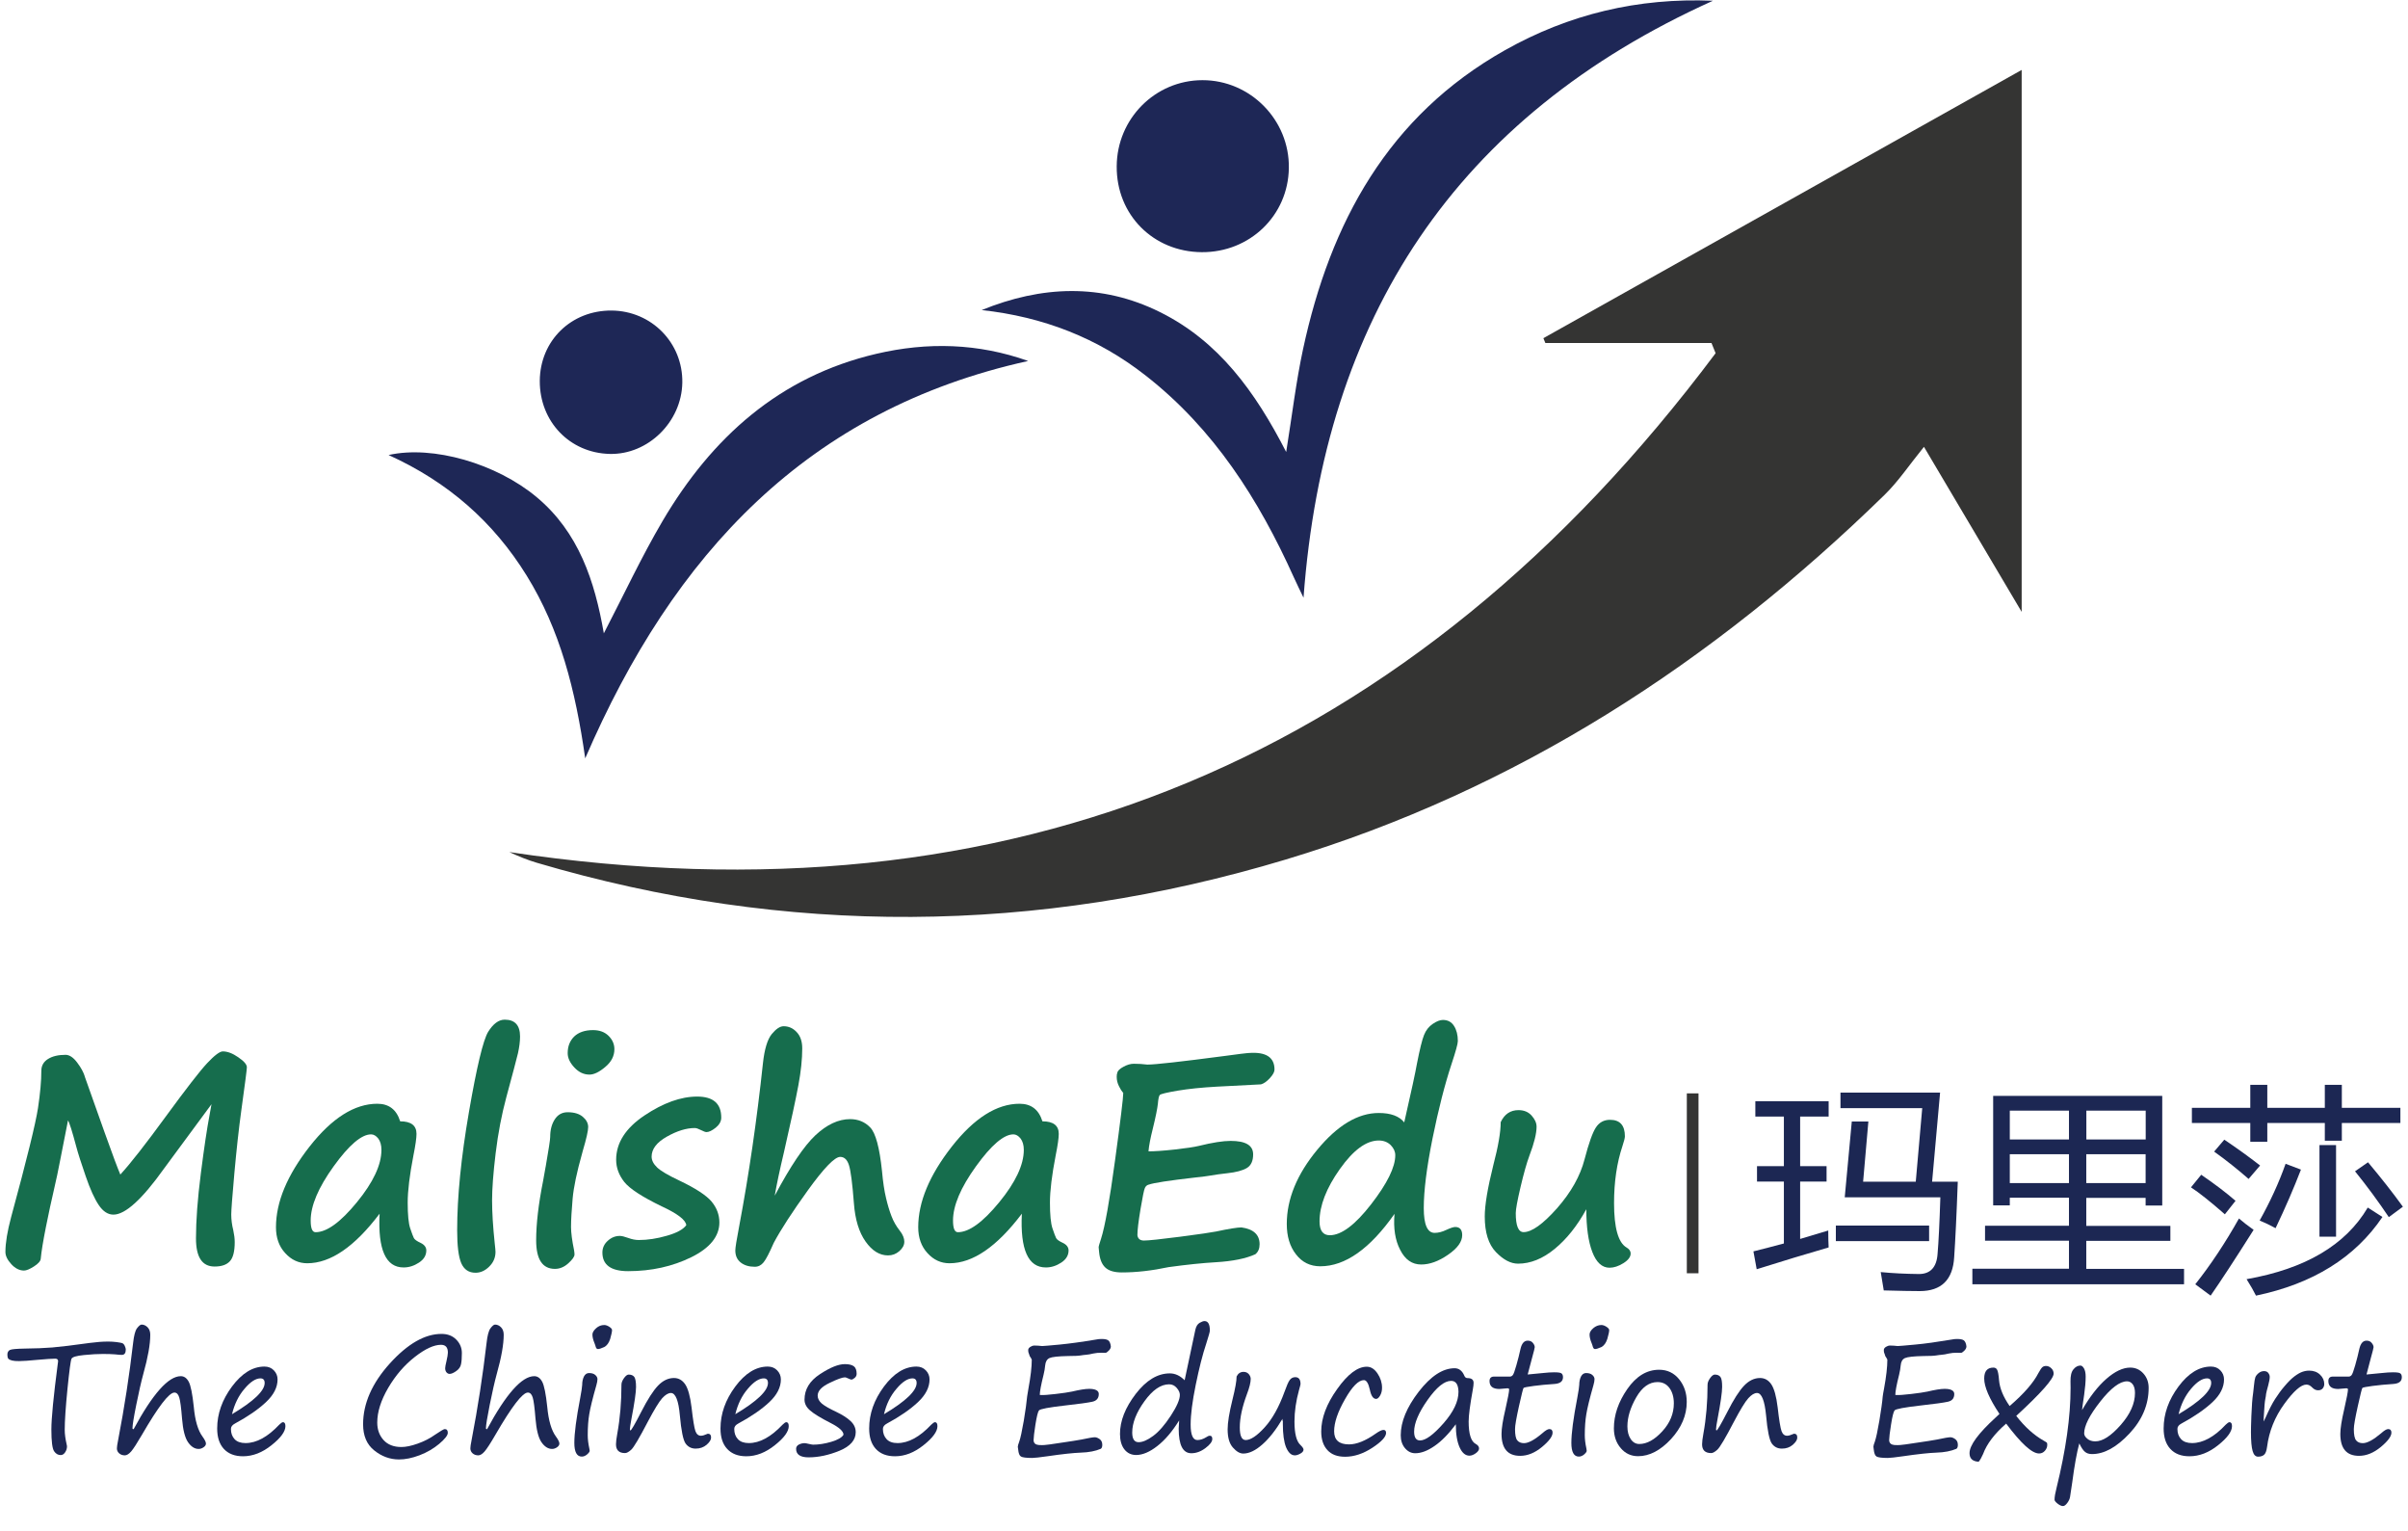 <?xml version="1.0" encoding="UTF-8"?>
<svg xmlns="http://www.w3.org/2000/svg" xmlns:xlink="http://www.w3.org/1999/xlink" width="236px" height="150px" viewBox="0 0 235 150" version="1.1">
<g id="surface1">
<path style=" stroke:none;fill-rule:nonzero;fill:rgb(20.392%,20.392%,20%);fill-opacity:1;" d="M 167.238 33.609 C 161.812 33.609 156.383 33.609 150.957 33.609 C 150.891 33.453 150.824 33.289 150.762 33.133 C 166.227 24.461 181.695 15.785 197.637 6.852 C 197.637 24.691 197.637 42.141 197.637 59.949 C 194.566 54.754 191.566 49.691 188.062 43.781 C 186.625 45.547 185.566 47.145 184.219 48.465 C 167.387 64.895 148.121 77.414 125.504 84.215 C 101.113 91.555 76.605 91.758 52.113 84.531 C 51.211 84.266 50.332 83.902 49.418 83.484 C 98.754 90.895 137.988 74.207 167.641 34.605 C 167.5 34.27 167.371 33.938 167.238 33.609 Z M 167.238 33.609 "/>
<path style=" stroke:none;fill-rule:nonzero;fill:rgb(11.765%,15.294%,33.725%);fill-opacity:1;" d="M 95.711 30.379 C 101.555 28.004 107.434 27.715 113.203 30.586 C 118.922 33.43 122.504 38.34 125.555 44.285 C 126.145 40.617 126.523 37.387 127.207 34.211 C 129.879 21.797 135.555 11.359 147.004 4.914 C 153.258 1.395 160.023 -0.238 167.379 0.074 C 142.188 11.426 129.285 31.094 127.254 58.562 C 126.934 57.895 126.605 57.234 126.301 56.559 C 122.867 48.934 118.469 42.02 111.781 36.793 C 107.062 33.098 101.73 31.039 95.711 30.379 Z M 95.711 30.379 "/>
<path style=" stroke:none;fill-rule:nonzero;fill:rgb(11.765%,15.294%,33.725%);fill-opacity:1;" d="M 58.68 62.051 C 60.629 58.297 62.363 54.574 64.434 51.051 C 69.258 42.867 75.898 36.883 85.391 34.664 C 90.402 33.492 95.367 33.625 100.266 35.367 C 78.699 40.129 65.52 54.219 56.855 74.301 C 55.895 67.582 54.391 61.688 51.117 56.395 C 47.863 51.137 43.41 47.219 37.582 44.582 C 41.945 43.602 48.168 45.43 52.082 48.695 C 56.223 52.148 57.785 56.922 58.68 62.051 Z M 58.68 62.051 "/>
<path style=" stroke:none;fill-rule:nonzero;fill:rgb(11.765%,15.294%,33.725%);fill-opacity:1;" d="M 117.277 24.707 C 112.52 24.672 108.91 21.039 108.945 16.297 C 108.969 11.625 112.719 7.863 117.344 7.855 C 122.043 7.848 125.891 11.758 125.816 16.465 C 125.75 21.113 121.996 24.738 117.277 24.707 Z M 117.277 24.707 "/>
<path style=" stroke:none;fill-rule:nonzero;fill:rgb(11.765%,15.294%,33.725%);fill-opacity:1;" d="M 52.402 37.32 C 52.426 33.379 55.477 30.395 59.445 30.426 C 63.363 30.461 66.438 33.602 66.371 37.492 C 66.309 41.332 63.012 44.566 59.254 44.473 C 55.336 44.383 52.387 41.301 52.402 37.32 Z M 52.402 37.32 "/>
<path style=" stroke:none;fill-rule:nonzero;fill:rgb(8.627%,42.745%,30.196%);fill-opacity:1;" d="M 20.227 108.188 L 15.582 114.484 C 13.43 117.504 11.777 119.004 10.617 119.004 C 10.074 119.004 9.598 118.691 9.18 118.07 C 8.762 117.453 8.332 116.508 7.898 115.238 C 7.461 113.969 7.148 113.004 6.977 112.352 C 6.574 110.844 6.305 109.984 6.164 109.777 L 5.449 113.414 C 5.227 114.594 4.996 115.672 4.766 116.656 C 4.535 117.637 4.281 118.824 4.004 120.199 C 3.73 121.574 3.559 122.621 3.492 123.324 C 3.477 123.555 3.254 123.809 2.828 124.082 C 2.398 124.355 2.078 124.484 1.855 124.484 C 1.414 124.484 0.996 124.281 0.609 123.859 C 0.223 123.438 0.031 123.043 0.031 122.664 C 0.031 121.766 0.223 120.629 0.59 119.25 C 2.129 113.598 3 110.035 3.223 108.566 C 3.445 107.102 3.551 105.887 3.551 104.914 C 3.551 104.414 3.773 104.023 4.207 103.754 C 4.645 103.48 5.219 103.348 5.926 103.348 C 6.305 103.348 6.691 103.605 7.066 104.109 C 7.445 104.609 7.699 105.082 7.824 105.508 L 7.809 105.484 L 9.746 110.934 C 10.52 113.109 11.039 114.484 11.293 115.078 C 12.293 113.992 13.781 112.086 15.754 109.383 C 17.727 106.688 19.074 104.949 19.797 104.172 C 20.523 103.398 21.039 103.012 21.336 103.012 C 21.789 103.012 22.297 103.199 22.855 103.59 C 23.414 103.969 23.695 104.297 23.695 104.57 C 23.695 104.777 23.512 106.176 23.152 108.781 C 22.898 110.621 22.676 112.68 22.469 114.957 C 22.266 117.23 22.164 118.574 22.164 118.988 C 22.164 119.488 22.23 120.008 22.363 120.535 C 22.453 120.949 22.504 121.336 22.504 121.699 C 22.504 122.621 22.34 123.25 22.016 123.586 C 21.695 123.926 21.203 124.09 20.531 124.09 C 19.312 124.09 18.707 123.176 18.707 121.328 C 18.707 119.59 18.863 117.469 19.184 114.965 C 19.504 112.457 19.789 110.539 20.047 109.195 C 20.137 108.715 20.191 108.379 20.227 108.188 Z M 20.227 108.188 "/>
<path style=" stroke:none;fill-rule:nonzero;fill:rgb(8.627%,42.745%,30.196%);fill-opacity:1;" d="M 36.703 118.914 C 34.254 122.152 31.895 123.77 29.609 123.77 C 28.773 123.77 28.051 123.438 27.449 122.77 C 26.84 122.113 26.547 121.262 26.547 120.242 C 26.547 117.766 27.648 115.137 29.84 112.336 C 32.035 109.539 34.254 108.141 36.48 108.141 C 37.617 108.141 38.363 108.715 38.719 109.863 C 39.785 109.863 40.32 110.273 40.32 111.09 C 40.32 111.484 40.223 112.195 40.016 113.219 C 39.645 115.137 39.457 116.672 39.457 117.824 C 39.457 119.02 39.539 119.859 39.703 120.348 C 39.867 120.832 39.984 121.148 40.059 121.297 C 40.133 121.445 40.352 121.602 40.723 121.773 C 41.094 121.953 41.281 122.203 41.281 122.516 C 41.281 122.992 41.043 123.391 40.566 123.703 C 40.09 124.016 39.59 124.18 39.062 124.18 C 37.312 124.188 36.523 122.434 36.703 118.914 Z M 35.867 111.141 C 34.93 111.141 33.703 112.188 32.199 114.273 C 30.695 116.359 29.949 118.129 29.949 119.582 C 29.949 120.348 30.105 120.727 30.426 120.727 C 31.527 120.727 32.875 119.746 34.477 117.793 C 36.078 115.84 36.883 114.125 36.883 112.664 C 36.883 112.195 36.777 111.824 36.574 111.551 C 36.359 111.281 36.129 111.141 35.867 111.141 Z M 35.867 111.141 "/>
<path style=" stroke:none;fill-rule:nonzero;fill:rgb(8.627%,42.745%,30.196%);fill-opacity:1;" d="M 48.965 99.902 C 49.969 99.902 50.469 100.457 50.469 101.551 C 50.469 102.055 50.395 102.598 50.266 103.184 C 50.125 103.77 49.746 105.211 49.121 107.512 C 48.672 109.188 48.316 111.008 48.078 112.977 C 47.84 114.949 47.727 116.496 47.727 117.602 C 47.727 118.789 47.816 120.199 47.988 121.832 C 48.039 122.27 48.062 122.547 48.062 122.656 C 48.062 123.215 47.855 123.695 47.445 124.098 C 47.035 124.504 46.59 124.699 46.105 124.699 C 45.449 124.699 44.98 124.387 44.707 123.762 C 44.438 123.133 44.305 122.062 44.305 120.535 C 44.305 117.266 44.691 113.406 45.457 108.965 C 46.223 104.52 46.855 101.898 47.34 101.098 C 47.832 100.309 48.375 99.902 48.965 99.902 Z M 48.965 99.902 "/>
<path style=" stroke:none;fill-rule:nonzero;fill:rgb(8.627%,42.745%,30.196%);fill-opacity:1;" d="M 52.977 114.305 L 52.977 114.32 C 53.273 112.625 53.422 111.652 53.422 111.41 C 53.422 110.719 53.566 110.141 53.871 109.672 C 54.176 109.203 54.594 108.973 55.137 108.973 C 55.77 108.973 56.266 109.121 56.617 109.418 C 56.969 109.715 57.145 110.051 57.145 110.422 C 57.145 110.793 56.969 111.566 56.625 112.73 L 56.543 113.035 C 56.035 114.832 55.723 116.309 55.621 117.445 C 55.523 118.582 55.465 119.508 55.465 120.207 C 55.465 120.777 55.566 121.535 55.762 122.492 C 55.789 122.656 55.805 122.797 55.805 122.91 C 55.805 123.125 55.598 123.414 55.195 123.777 C 54.793 124.141 54.355 124.32 53.891 124.32 C 52.664 124.32 52.047 123.391 52.047 121.52 C 52.047 119.934 52.27 117.996 52.723 115.723 C 52.812 115.227 52.902 114.75 52.977 114.305 Z M 59.715 102.797 C 59.715 103.457 59.418 104.043 58.82 104.535 C 58.227 105.039 57.711 105.285 57.273 105.285 C 56.715 105.285 56.223 105.055 55.789 104.586 C 55.352 104.117 55.137 103.656 55.137 103.184 C 55.137 102.508 55.352 101.973 55.777 101.551 C 56.207 101.141 56.824 100.926 57.621 100.926 C 58.246 100.926 58.746 101.105 59.133 101.477 C 59.52 101.855 59.715 102.293 59.715 102.797 Z M 59.715 102.797 "/>
<path style=" stroke:none;fill-rule:nonzero;fill:rgb(8.627%,42.745%,30.196%);fill-opacity:1;" d="M 66.758 120.043 C 66.719 119.539 65.922 118.922 64.359 118.195 C 62.445 117.273 61.219 116.473 60.684 115.805 C 60.16 115.137 59.887 114.414 59.887 113.629 C 59.887 111.98 60.809 110.531 62.656 109.293 C 64.508 108.055 66.227 107.438 67.828 107.438 C 69.398 107.438 70.188 108.121 70.188 109.5 C 70.188 109.863 70.004 110.191 69.652 110.48 C 69.289 110.77 68.984 110.918 68.738 110.918 C 68.641 110.918 68.453 110.852 68.195 110.719 C 67.934 110.586 67.738 110.52 67.598 110.52 C 66.766 110.52 65.855 110.801 64.859 111.363 C 63.867 111.922 63.363 112.574 63.363 113.324 C 63.363 113.688 63.547 114.043 63.898 114.379 C 64.254 114.719 64.977 115.145 66.059 115.656 C 67.672 116.422 68.73 117.117 69.242 117.727 C 69.75 118.344 70.004 119.02 70.004 119.77 C 70.004 121.129 69.086 122.27 67.254 123.176 C 65.41 124.082 63.348 124.543 61.062 124.543 C 59.379 124.543 58.539 123.934 58.539 122.715 C 58.539 122.27 58.715 121.879 59.066 121.566 C 59.418 121.246 59.812 121.09 60.25 121.09 C 60.43 121.09 60.703 121.156 61.07 121.289 C 61.441 121.426 61.785 121.492 62.105 121.492 C 62.977 121.492 63.898 121.352 64.852 121.074 C 65.82 120.801 66.453 120.453 66.758 120.043 Z M 66.758 120.043 "/>
<path style=" stroke:none;fill-rule:nonzero;fill:rgb(8.627%,42.745%,30.196%);fill-opacity:1;" d="M 75.43 117.148 C 76.973 114.246 78.305 112.27 79.422 111.223 C 80.543 110.176 81.676 109.648 82.816 109.648 C 83.605 109.648 84.266 109.918 84.789 110.465 C 85.316 111.008 85.703 112.434 85.941 114.727 C 86.039 115.812 86.172 116.695 86.336 117.371 C 86.492 118.039 86.672 118.641 86.871 119.152 C 87.066 119.672 87.348 120.156 87.707 120.609 C 87.988 120.973 88.129 121.328 88.129 121.656 C 88.129 121.996 87.961 122.301 87.641 122.582 C 87.32 122.863 86.953 123 86.531 123 C 85.703 123 84.973 122.547 84.332 121.641 C 83.688 120.734 83.305 119.48 83.188 117.891 C 83.039 115.938 82.875 114.691 82.703 114.156 C 82.531 113.613 82.242 113.348 81.848 113.348 C 81.305 113.348 80.262 114.43 78.699 116.59 C 77.141 118.75 76.02 120.48 75.332 121.773 C 74.902 122.754 74.574 123.391 74.336 123.68 C 74.105 123.965 73.82 124.113 73.473 124.113 C 72.906 124.113 72.445 123.973 72.094 123.695 C 71.738 123.414 71.566 123.02 71.566 122.508 C 71.566 122.25 71.691 121.469 71.945 120.141 C 72.891 115.129 73.672 109.797 74.277 104.141 C 74.426 102.781 74.715 101.84 75.133 101.32 C 75.562 100.801 75.945 100.547 76.301 100.547 C 76.793 100.547 77.223 100.734 77.582 101.125 C 77.945 101.504 78.125 102.039 78.125 102.723 C 78.125 103.77 78 104.973 77.746 106.332 C 77.492 107.695 77.023 109.871 76.34 112.855 C 75.914 114.652 75.609 116.086 75.43 117.148 Z M 75.43 117.148 "/>
<path style=" stroke:none;fill-rule:nonzero;fill:rgb(8.627%,42.745%,30.196%);fill-opacity:1;" d="M 99.648 118.914 C 97.199 122.152 94.84 123.77 92.559 123.77 C 91.719 123.77 90.996 123.438 90.395 122.77 C 89.789 122.113 89.492 121.262 89.492 120.242 C 89.492 117.766 90.594 115.137 92.785 112.336 C 94.98 109.539 97.199 108.141 99.426 108.141 C 100.562 108.141 101.309 108.715 101.664 109.863 C 102.73 109.863 103.266 110.273 103.266 111.09 C 103.266 111.484 103.168 112.195 102.961 113.219 C 102.59 115.137 102.402 116.672 102.402 117.824 C 102.402 119.02 102.484 119.859 102.648 120.348 C 102.812 120.832 102.93 121.148 103.004 121.297 C 103.078 121.445 103.297 121.602 103.668 121.773 C 104.039 121.953 104.227 122.203 104.227 122.516 C 104.227 122.992 103.988 123.391 103.512 123.703 C 103.035 124.016 102.535 124.18 102.008 124.18 C 100.266 124.188 99.477 122.434 99.648 118.914 Z M 98.82 111.141 C 97.883 111.141 96.656 112.188 95.152 114.273 C 93.648 116.359 92.902 118.129 92.902 119.582 C 92.902 120.348 93.059 120.727 93.379 120.727 C 94.48 120.727 95.828 119.746 97.43 117.793 C 99.031 115.84 99.84 114.125 99.84 112.664 C 99.84 112.195 99.73 111.824 99.527 111.551 C 99.312 111.281 99.074 111.141 98.82 111.141 Z M 98.82 111.141 "/>
<path style=" stroke:none;fill-rule:nonzero;fill:rgb(8.627%,42.745%,30.196%);fill-opacity:1;" d="M 123.082 106.242 L 118.781 106.465 C 117.285 106.547 115.996 106.68 114.918 106.859 C 113.844 107.043 113.258 107.184 113.168 107.281 C 113.078 107.379 113.02 107.668 112.98 108.141 C 112.93 108.609 112.766 109.426 112.477 110.605 C 112.25 111.504 112.109 112.234 112.059 112.805 C 112.652 112.805 113.516 112.746 114.625 112.625 C 115.742 112.5 116.531 112.383 117 112.27 C 118.34 111.938 119.375 111.781 120.113 111.781 C 121.586 111.781 122.316 112.219 122.316 113.102 C 122.316 113.746 122.109 114.191 121.699 114.438 C 121.289 114.684 120.648 114.855 119.777 114.949 C 119.234 115.004 118.633 115.09 117.961 115.203 C 117.605 115.262 117.164 115.32 116.637 115.367 C 114.055 115.664 112.535 115.895 112.074 116.07 L 112.059 116.07 C 111.902 116.117 111.781 116.227 111.707 116.391 C 111.625 116.555 111.484 117.246 111.277 118.469 C 111.074 119.688 110.973 120.535 110.973 121.023 C 111.023 121.371 111.238 121.543 111.617 121.543 C 112.059 121.543 113.234 121.418 115.141 121.172 C 117.039 120.926 118.223 120.75 118.676 120.66 C 119.949 120.387 120.777 120.258 121.172 120.258 C 122.355 120.422 122.949 120.973 122.949 121.906 C 122.949 122.336 122.809 122.664 122.531 122.887 C 121.602 123.309 120.312 123.57 118.668 123.668 C 117.395 123.742 115.848 123.898 114.031 124.148 C 112.414 124.492 110.883 124.668 109.453 124.668 C 108.699 124.668 108.156 124.504 107.82 124.18 C 107.48 123.859 107.285 123.355 107.219 122.672 L 107.176 122.211 C 107.168 122.137 107.25 121.848 107.414 121.352 C 107.785 120.207 108.246 117.652 108.781 113.695 C 109.324 109.738 109.586 107.535 109.586 107.094 C 109.586 107.082 109.562 107.043 109.504 106.977 C 109.438 106.918 109.332 106.738 109.176 106.441 C 109.02 106.137 108.945 105.832 108.945 105.508 C 108.945 105.344 108.961 105.203 109.004 105.105 C 109.043 104.906 109.242 104.711 109.602 104.52 C 109.965 104.32 110.301 104.223 110.621 104.223 C 111.059 104.223 111.5 104.246 111.945 104.305 C 112.719 104.305 115.23 104.023 119.48 103.465 C 120.895 103.273 121.633 103.184 121.699 103.184 L 121.898 103.168 C 123.574 103.043 124.41 103.59 124.41 104.793 C 124.41 105.016 124.266 105.293 123.961 105.625 C 123.656 105.961 123.359 106.168 123.082 106.242 Z M 123.082 106.242 "/>
<path style=" stroke:none;fill-rule:nonzero;fill:rgb(8.627%,42.745%,30.196%);fill-opacity:1;" d="M 136.172 118.93 C 133.766 122.352 131.34 124.066 128.898 124.066 C 127.914 124.066 127.117 123.68 126.516 122.895 C 125.906 122.121 125.613 121.121 125.613 119.918 C 125.613 117.488 126.605 115.062 128.594 112.656 C 130.582 110.25 132.59 109.047 134.629 109.047 C 135.801 109.047 136.633 109.352 137.125 109.969 C 137.824 106.91 138.234 105 138.367 104.23 C 138.645 102.812 138.875 101.875 139.066 101.402 C 139.254 100.934 139.535 100.578 139.922 100.316 C 140.297 100.059 140.637 99.93 140.914 99.93 C 141.391 99.93 141.754 100.125 142 100.512 C 142.254 100.91 142.379 101.402 142.379 101.996 C 142.379 102.262 142.172 103.012 141.762 104.246 C 141.094 106.266 140.473 108.699 139.895 111.551 C 139.32 114.402 139.039 116.68 139.039 118.367 C 139.039 119.984 139.395 120.793 140.102 120.793 C 140.461 120.793 140.848 120.695 141.258 120.496 C 141.672 120.305 141.957 120.215 142.121 120.215 C 142.574 120.215 142.805 120.48 142.805 121.016 C 142.805 121.656 142.344 122.301 141.414 122.938 C 140.488 123.578 139.617 123.891 138.785 123.891 C 137.891 123.891 137.207 123.414 136.723 122.449 C 136.23 121.508 136.051 120.324 136.172 118.93 Z M 134.629 111.742 C 133.41 111.742 132.137 112.672 130.812 114.543 C 129.492 116.406 128.824 118.121 128.824 119.664 C 128.824 120.57 129.16 121.023 129.828 121.023 C 130.961 121.023 132.316 120.008 133.887 117.98 C 135.457 115.953 136.246 114.355 136.246 113.184 C 136.246 112.828 136.098 112.5 135.801 112.195 C 135.5 111.898 135.105 111.742 134.629 111.742 Z M 134.629 111.742 "/>
<path style=" stroke:none;fill-rule:nonzero;fill:rgb(8.627%,42.745%,30.196%);fill-opacity:1;" d="M 154.969 118.477 C 154.074 120.109 153.035 121.41 151.863 122.367 C 150.688 123.332 149.496 123.809 148.277 123.809 C 147.562 123.809 146.84 123.43 146.109 122.672 C 145.379 121.914 145.016 120.75 145.016 119.184 C 145.016 118.07 145.297 116.398 145.855 114.156 C 146.34 112.309 146.578 110.91 146.578 109.945 C 146.945 109.16 147.531 108.766 148.32 108.766 C 148.863 108.766 149.289 108.945 149.609 109.301 C 149.93 109.664 150.094 110.02 150.094 110.391 C 150.094 111.047 149.863 111.996 149.395 113.219 C 149.125 113.941 148.836 114.973 148.523 116.301 C 148.211 117.629 148.055 118.484 148.055 118.855 C 148.055 120.102 148.312 120.719 148.82 120.719 C 149.625 120.719 150.719 119.934 152.102 118.379 C 153.473 116.82 154.375 115.219 154.797 113.586 C 155.215 111.988 155.586 110.949 155.914 110.457 C 156.242 109.961 156.703 109.715 157.293 109.715 C 158.266 109.715 158.75 110.258 158.75 111.336 C 158.75 111.492 158.668 111.816 158.512 112.285 C 157.961 113.934 157.688 115.797 157.688 117.875 C 157.688 120.297 158.098 121.75 158.914 122.227 C 159.184 122.383 159.316 122.582 159.316 122.812 C 159.316 123.148 159.078 123.465 158.602 123.762 C 158.125 124.059 157.672 124.207 157.246 124.207 C 156.512 124.207 155.945 123.688 155.551 122.648 C 155.164 121.633 154.969 120.23 154.969 118.477 Z M 154.969 118.477 "/>
<path style=" stroke:none;fill-rule:nonzero;fill:rgb(10.98%,15.294%,32.549%);fill-opacity:1;" d="M 171.348 122.605 C 172.332 122.359 173.328 122.102 174.332 121.832 L 174.332 115.766 L 171.699 115.766 L 171.699 114.254 L 174.332 114.254 L 174.332 109.398 L 171.535 109.398 L 171.535 107.891 L 178.719 107.891 L 178.719 109.398 L 175.926 109.398 L 175.926 114.254 L 178.516 114.254 L 178.516 115.766 L 175.926 115.766 L 175.926 121.387 C 176.836 121.121 177.758 120.844 178.68 120.562 C 178.68 121.23 178.695 121.781 178.719 122.219 C 176.551 122.844 174.199 123.562 171.668 124.355 Z M 179.426 120.074 L 188.566 120.074 L 188.566 121.602 L 179.426 121.602 Z M 182.613 109.879 L 182.098 115.781 L 187.258 115.781 L 187.891 108.574 L 179.879 108.574 L 179.879 107.051 L 189.641 107.051 L 188.859 115.781 L 191.375 115.781 C 191.254 119.16 191.129 121.617 191.023 123.168 C 190.898 125.383 189.773 126.496 187.645 126.496 C 186.84 126.496 185.664 126.473 184.121 126.43 C 184.035 125.902 183.938 125.301 183.824 124.633 C 184.992 124.75 186.238 124.809 187.562 124.824 C 188.688 124.824 189.305 124.164 189.395 122.852 C 189.492 121.723 189.586 119.879 189.668 117.305 L 180.297 117.305 L 180.988 109.879 Z M 182.613 109.879 "/>
<path style=" stroke:none;fill-rule:nonzero;fill:rgb(10.98%,15.294%,32.549%);fill-opacity:1;" d="M 192.797 124.305 L 202.273 124.305 L 202.273 121.559 L 194.047 121.559 L 194.047 120.094 L 202.273 120.094 L 202.273 117.348 L 196.473 117.348 L 196.473 118.098 L 194.844 118.098 L 194.844 107.371 L 211.414 107.371 L 211.414 118.113 L 209.785 118.113 L 209.785 117.363 L 203.969 117.363 L 203.969 120.109 L 212.211 120.109 L 212.211 121.574 L 203.969 121.574 L 203.969 124.32 L 213.551 124.32 L 213.551 125.828 L 192.805 125.828 L 192.805 124.305 Z M 196.473 111.641 L 202.273 111.641 L 202.273 108.816 L 196.473 108.816 Z M 196.473 115.914 L 202.273 115.914 L 202.273 113.086 L 196.473 113.086 Z M 209.793 108.816 L 203.977 108.816 L 203.977 111.641 L 209.793 111.641 Z M 203.969 115.914 L 209.785 115.914 L 209.785 113.086 L 203.969 113.086 Z M 203.969 115.914 "/>
<path style=" stroke:none;fill-rule:nonzero;fill:rgb(10.98%,15.294%,32.549%);fill-opacity:1;" d="M 215.234 115.098 C 216.559 116.004 217.676 116.852 218.598 117.652 L 217.551 118.973 C 216.148 117.742 215.039 116.859 214.23 116.332 Z M 214.32 108.543 L 220.043 108.543 L 220.043 106.285 L 221.711 106.285 L 221.711 108.543 L 227.348 108.543 L 227.348 106.285 L 229.016 106.285 L 229.016 108.543 L 234.754 108.543 L 234.754 110.027 L 229.016 110.027 L 229.016 111.766 L 227.348 111.766 L 227.348 110.027 L 221.711 110.027 L 221.711 111.863 L 220.043 111.863 L 220.043 110.027 L 214.32 110.027 Z M 218.934 119.383 C 219.336 119.73 219.812 120.102 220.371 120.496 C 218.562 123.355 217.156 125.508 216.156 126.941 L 214.652 125.828 C 216.156 123.934 217.586 121.781 218.934 119.383 Z M 217.496 111.66 C 218.719 112.484 219.887 113.324 221.004 114.191 L 219.879 115.508 C 218.816 114.578 217.691 113.68 216.5 112.828 Z M 219.68 125.328 C 225.426 124.32 229.387 121.988 231.555 118.312 L 232.996 119.234 C 230.309 123.215 226.172 125.781 220.602 126.941 C 220.379 126.496 220.074 125.953 219.68 125.328 Z M 223.504 114.023 L 225.008 114.594 C 224.309 116.406 223.484 118.32 222.523 120.332 C 222.039 120.066 221.512 119.812 220.961 119.582 C 221.98 117.758 222.836 115.914 223.504 114.023 Z M 226.824 112.188 L 228.449 112.188 L 228.449 121.164 L 226.824 121.164 Z M 230.309 114.758 L 231.582 113.875 C 232.863 115.402 234.004 116.852 235 118.23 L 233.621 119.25 C 232.633 117.777 231.531 116.273 230.309 114.758 Z M 230.309 114.758 "/>
<path style=" stroke:none;fill-rule:nonzero;fill:rgb(20.392%,20.392%,20%);fill-opacity:1;" d="M 164.82 107.125 L 165.965 107.125 L 165.965 124.75 L 164.82 124.75 Z M 164.82 107.125 "/>
<path style=" stroke:none;fill-rule:nonzero;fill:rgb(10.98%,15.294%,32.549%);fill-opacity:1;" d="M 0.305 133.109 C 0.246 133.008 0.223 132.887 0.223 132.73 C 0.223 132.5 0.305 132.352 0.469 132.266 C 0.633 132.184 1.117 132.145 1.93 132.129 C 2.934 132.117 3.828 132.086 4.629 132.02 C 5.426 131.953 6.648 131.805 8.309 131.574 C 8.934 131.492 9.535 131.441 10.102 131.441 C 10.387 131.441 10.66 131.461 10.914 131.492 C 11.168 131.527 11.359 131.559 11.465 131.59 C 11.57 131.625 11.66 131.715 11.727 131.863 C 11.793 132.012 11.828 132.129 11.828 132.211 C 11.828 132.562 11.703 132.746 11.449 132.746 C 11.285 132.746 11.055 132.73 10.773 132.695 C 10.488 132.672 10.094 132.656 9.59 132.656 C 9.082 132.656 8.457 132.688 7.727 132.762 C 6.992 132.836 6.59 132.953 6.508 133.125 C 6.426 133.289 6.297 134.27 6.113 136.074 C 5.934 137.883 5.844 139.215 5.844 140.098 C 5.844 140.512 5.91 140.98 6.031 141.508 C 6.047 141.605 6.066 141.672 6.066 141.691 C 6.066 141.914 6.008 142.109 5.883 142.293 C 5.762 142.473 5.621 142.562 5.449 142.562 C 5.188 142.562 4.973 142.441 4.801 142.184 C 4.629 141.93 4.535 141.227 4.535 140.066 C 4.535 138.969 4.742 136.824 5.16 133.637 C 5.176 133.461 5.195 133.379 5.195 133.371 C 5.195 133.199 5.105 133.117 4.914 133.117 C 4.609 133.117 4.035 133.156 3.188 133.23 C 2.344 133.312 1.734 133.355 1.371 133.355 C 0.812 133.363 0.461 133.281 0.305 133.109 Z M 0.305 133.109 "/>
<path style=" stroke:none;fill-rule:nonzero;fill:rgb(10.98%,15.294%,32.549%);fill-opacity:1;" d="M 12.598 140.023 C 14.465 136.562 16.008 134.832 17.219 134.832 C 17.539 134.832 17.801 135.012 18 135.383 C 18.195 135.754 18.359 136.57 18.492 137.832 C 18.613 139.176 18.902 140.148 19.348 140.75 C 19.566 141.055 19.684 141.285 19.684 141.434 C 19.684 141.566 19.609 141.691 19.453 141.797 C 19.305 141.902 19.141 141.961 18.969 141.961 C 18.574 141.961 18.23 141.738 17.926 141.301 C 17.621 140.855 17.43 140.09 17.34 138.977 C 17.258 137.93 17.168 137.246 17.07 136.926 C 16.973 136.605 16.816 136.438 16.594 136.438 C 16.066 136.438 15.008 137.824 13.406 140.586 C 12.926 141.41 12.574 141.953 12.352 142.211 C 12.129 142.465 11.918 142.59 11.734 142.59 C 11.516 142.59 11.324 142.523 11.176 142.391 C 11.027 142.258 10.957 142.102 10.957 141.902 C 10.957 141.766 10.996 141.492 11.078 141.09 C 11.695 137.891 12.18 134.723 12.543 131.602 C 12.625 130.867 12.746 130.379 12.926 130.141 C 13.109 129.902 13.258 129.777 13.379 129.777 C 13.594 129.777 13.789 129.867 13.965 130.043 C 14.137 130.215 14.227 130.461 14.227 130.777 C 14.227 131.707 14.004 132.977 13.551 134.594 C 13.332 135.391 13.102 136.414 12.855 137.641 C 12.605 138.879 12.484 139.637 12.484 139.934 C 12.484 139.992 12.508 140.023 12.566 140.023 Z M 12.598 140.023 "/>
<path style=" stroke:none;fill-rule:nonzero;fill:rgb(10.98%,15.294%,32.549%);fill-opacity:1;" d="M 27.473 139.734 C 27.473 140.246 27.023 140.875 26.117 141.59 C 25.215 142.316 24.277 142.68 23.316 142.68 C 22.512 142.68 21.887 142.441 21.441 141.961 C 21 141.484 20.785 140.816 20.785 139.957 C 20.785 138.516 21.27 137.148 22.238 135.844 C 23.211 134.543 24.27 133.891 25.418 133.891 C 25.797 133.891 26.102 134.016 26.34 134.262 C 26.578 134.508 26.703 134.805 26.703 135.152 C 26.703 135.926 26.324 136.668 25.566 137.379 C 24.812 138.086 23.793 138.789 22.527 139.473 C 22.266 139.613 22.133 139.785 22.133 140 C 22.133 140.422 22.254 140.75 22.492 141.004 C 22.73 141.262 23.094 141.387 23.562 141.387 C 24.641 141.387 25.742 140.781 26.867 139.586 C 27.031 139.422 27.152 139.34 27.246 139.34 C 27.391 139.348 27.473 139.473 27.473 139.734 Z M 22.238 138.559 C 24.367 137.289 25.438 136.266 25.438 135.5 C 25.438 135.195 25.297 135.047 25.023 135.047 C 24.566 135.047 24.039 135.383 23.465 136.066 C 22.879 136.742 22.477 137.578 22.238 138.559 Z M 22.238 138.559 "/>
<path style=" stroke:none;fill-rule:nonzero;fill:rgb(10.98%,15.294%,32.549%);fill-opacity:1;" d="M 43.09 140.016 C 43.285 140.016 43.387 140.141 43.387 140.379 C 43.387 140.633 43.105 140.988 42.547 141.461 C 41.988 141.93 41.348 142.301 40.617 142.582 C 39.883 142.859 39.219 142.992 38.609 142.992 C 37.723 142.992 36.91 142.695 36.18 142.109 C 35.445 141.523 35.086 140.668 35.086 139.547 C 35.086 137.512 35.957 135.523 37.707 133.586 C 39.457 131.656 41.141 130.691 42.77 130.691 C 43.379 130.691 43.863 130.883 44.223 131.254 C 44.586 131.625 44.766 132.07 44.766 132.562 C 44.766 133.027 44.742 133.387 44.684 133.66 C 44.633 133.926 44.469 134.156 44.207 134.336 C 43.945 134.52 43.73 134.609 43.566 134.609 C 43.453 134.609 43.352 134.559 43.262 134.461 C 43.18 134.363 43.129 134.223 43.129 134.055 C 43.129 133.941 43.172 133.703 43.262 133.332 C 43.344 132.969 43.395 132.695 43.395 132.523 C 43.395 132.012 43.172 131.758 42.719 131.758 C 42.031 131.758 41.168 132.152 40.148 132.953 C 39.129 133.75 38.258 134.766 37.543 135.984 C 36.828 137.207 36.473 138.344 36.473 139.375 C 36.473 140.066 36.68 140.633 37.09 141.09 C 37.5 141.543 38.086 141.773 38.84 141.773 C 39.277 141.773 39.809 141.664 40.434 141.441 C 41.059 141.219 41.637 140.93 42.152 140.559 C 42.688 140.199 42.992 140.016 43.09 140.016 Z M 43.09 140.016 "/>
<path style=" stroke:none;fill-rule:nonzero;fill:rgb(10.98%,15.294%,32.549%);fill-opacity:1;" d="M 47.238 140.023 C 49.105 136.562 50.652 134.832 51.859 134.832 C 52.18 134.832 52.441 135.012 52.641 135.383 C 52.836 135.754 53 136.57 53.133 137.832 C 53.258 139.176 53.543 140.148 53.988 140.75 C 54.211 141.055 54.324 141.285 54.324 141.434 C 54.324 141.566 54.25 141.691 54.094 141.797 C 53.945 141.902 53.781 141.961 53.609 141.961 C 53.215 141.961 52.871 141.738 52.566 141.301 C 52.262 140.855 52.074 140.09 51.98 138.977 C 51.898 137.93 51.809 137.246 51.711 136.926 C 51.613 136.605 51.457 136.438 51.234 136.438 C 50.707 136.438 49.648 137.824 48.047 140.586 C 47.57 141.41 47.215 141.953 46.992 142.211 C 46.773 142.465 46.559 142.59 46.379 142.59 C 46.156 142.59 45.965 142.523 45.816 142.391 C 45.672 142.258 45.598 142.102 45.598 141.902 C 45.598 141.766 45.637 141.492 45.719 141.09 C 46.336 137.891 46.82 134.723 47.184 131.602 C 47.266 130.867 47.387 130.379 47.57 130.141 C 47.75 129.902 47.898 129.777 48.02 129.777 C 48.234 129.777 48.434 129.867 48.605 130.043 C 48.777 130.215 48.867 130.461 48.867 130.777 C 48.867 131.707 48.645 132.977 48.191 134.594 C 47.973 135.391 47.742 136.414 47.496 137.641 C 47.25 138.879 47.125 139.637 47.125 139.934 C 47.125 139.992 47.148 140.023 47.207 140.023 Z M 47.238 140.023 "/>
<path style=" stroke:none;fill-rule:nonzero;fill:rgb(10.98%,15.294%,32.549%);fill-opacity:1;" d="M 57.102 140.617 C 57.102 140.996 57.152 141.434 57.258 141.914 C 57.273 142.004 57.293 142.078 57.293 142.145 C 57.293 142.234 57.211 142.348 57.043 142.496 C 56.879 142.637 56.699 142.711 56.52 142.711 C 56.035 142.711 55.789 142.266 55.789 141.367 C 55.789 140.445 55.977 138.977 56.363 136.973 C 56.492 136.273 56.559 135.844 56.559 135.68 C 56.559 135.367 56.617 135.094 56.73 134.863 C 56.848 134.641 57.012 134.527 57.227 134.527 C 57.48 134.527 57.688 134.582 57.832 134.707 C 57.98 134.832 58.055 134.973 58.055 135.121 C 58.055 135.27 58.023 135.465 57.949 135.715 C 57.57 137.039 57.34 137.996 57.25 138.566 C 57.152 139.141 57.102 139.828 57.102 140.617 Z M 58.09 132.176 C 57.98 132.176 57.898 132.062 57.852 131.84 C 57.832 131.773 57.801 131.691 57.77 131.609 C 57.629 131.277 57.562 130.996 57.562 130.75 C 57.562 130.555 57.688 130.348 57.926 130.133 C 58.164 129.918 58.426 129.82 58.723 129.82 C 58.871 129.82 59.035 129.875 59.215 129.992 C 59.395 130.109 59.484 130.215 59.484 130.32 C 59.484 130.488 59.418 130.766 59.305 131.172 C 59.18 131.566 58.984 131.84 58.715 131.98 C 58.434 132.109 58.227 132.176 58.09 132.176 Z M 58.09 132.176 "/>
<path style=" stroke:none;fill-rule:nonzero;fill:rgb(10.98%,15.294%,32.549%);fill-opacity:1;" d="M 65.254 136.48 C 64.992 136.48 64.711 136.652 64.398 136.992 C 64.09 137.336 63.621 138.105 62.988 139.301 C 62.156 140.898 61.613 141.812 61.367 142.035 C 61.121 142.258 60.922 142.367 60.758 142.367 C 60.168 142.367 59.871 142.078 59.871 141.508 C 59.871 141.27 59.914 140.922 59.996 140.477 C 60.273 138.961 60.406 137.355 60.406 135.664 C 60.406 135.473 60.488 135.262 60.652 135.027 C 60.816 134.797 60.973 134.676 61.113 134.676 C 61.375 134.676 61.555 134.758 61.672 134.914 C 61.777 135.078 61.836 135.398 61.836 135.887 C 61.836 136.398 61.688 137.445 61.383 139.027 C 61.285 139.547 61.234 139.883 61.234 140.023 C 61.234 140.105 61.254 140.148 61.293 140.148 C 61.367 140.148 61.723 139.547 62.336 138.344 C 62.961 137.121 63.512 136.258 63.988 135.762 C 64.457 135.27 64.984 135.012 65.551 135.012 C 66.004 135.012 66.371 135.219 66.652 135.629 C 66.93 136.043 67.145 136.793 67.277 137.891 C 67.418 139.133 67.547 139.91 67.656 140.215 C 67.77 140.52 67.949 140.668 68.195 140.668 C 68.352 140.668 68.551 140.609 68.781 140.504 C 68.82 140.484 68.855 140.469 68.871 140.469 C 69.086 140.469 69.191 140.594 69.191 140.848 C 69.191 141.07 69.043 141.301 68.746 141.559 C 68.453 141.805 68.098 141.93 67.68 141.93 C 67.254 141.93 66.922 141.754 66.684 141.418 C 66.453 141.078 66.266 140.172 66.133 138.699 C 66.004 137.223 65.707 136.48 65.254 136.48 Z M 65.254 136.48 "/>
<path style=" stroke:none;fill-rule:nonzero;fill:rgb(10.98%,15.294%,32.549%);fill-opacity:1;" d="M 76.801 139.734 C 76.801 140.246 76.352 140.875 75.445 141.59 C 74.543 142.316 73.605 142.68 72.645 142.68 C 71.84 142.68 71.215 142.441 70.77 141.961 C 70.324 141.484 70.113 140.816 70.113 139.957 C 70.113 138.516 70.598 137.148 71.566 135.844 C 72.535 134.543 73.598 133.891 74.746 133.891 C 75.125 133.891 75.43 134.016 75.668 134.262 C 75.906 134.508 76.031 134.805 76.031 135.152 C 76.031 135.926 75.652 136.668 74.895 137.379 C 74.141 138.086 73.121 138.789 71.855 139.473 C 71.59 139.613 71.461 139.785 71.461 140 C 71.461 140.422 71.582 140.75 71.82 141.004 C 72.059 141.262 72.422 141.387 72.891 141.387 C 73.965 141.387 75.066 140.781 76.195 139.586 C 76.359 139.422 76.48 139.34 76.57 139.34 C 76.719 139.348 76.801 139.473 76.801 139.734 Z M 71.566 138.559 C 73.695 137.289 74.766 136.266 74.766 135.5 C 74.766 135.195 74.625 135.047 74.352 135.047 C 73.895 135.047 73.367 135.383 72.793 136.066 C 72.207 136.742 71.805 137.578 71.566 138.559 Z M 71.566 138.559 "/>
<path style=" stroke:none;fill-rule:nonzero;fill:rgb(10.98%,15.294%,32.549%);fill-opacity:1;" d="M 82.168 140.57 C 82.168 140.238 81.766 139.867 80.961 139.449 C 79.941 138.93 79.25 138.508 78.891 138.188 C 78.527 137.875 78.348 137.52 78.348 137.133 C 78.348 136.125 78.848 135.301 79.852 134.641 C 80.855 133.98 81.668 133.652 82.301 133.652 C 82.711 133.652 83 133.727 83.188 133.867 C 83.367 134.008 83.457 134.254 83.457 134.602 C 83.457 134.758 83.395 134.891 83.262 135.004 C 83.129 135.113 83.023 135.168 82.949 135.168 C 82.891 135.168 82.785 135.129 82.629 135.055 C 82.465 134.98 82.367 134.945 82.316 134.945 C 82.062 134.945 81.551 135.129 80.789 135.5 C 80.016 135.871 79.637 136.281 79.637 136.742 C 79.637 137.023 79.777 137.281 80.039 137.512 C 80.312 137.742 80.797 138.02 81.504 138.352 C 82.07 138.625 82.523 138.91 82.859 139.227 C 83.195 139.539 83.367 139.902 83.367 140.32 C 83.367 141.09 82.836 141.699 81.781 142.137 C 80.723 142.57 79.711 142.785 78.75 142.785 C 77.938 142.785 77.523 142.508 77.523 141.953 C 77.523 141.766 77.617 141.625 77.797 141.531 C 77.977 141.441 78.168 141.395 78.348 141.395 C 78.422 141.395 78.57 141.418 78.773 141.469 C 78.98 141.516 79.121 141.543 79.184 141.543 C 79.746 141.543 80.344 141.449 80.977 141.262 C 81.617 141.07 82.012 140.84 82.168 140.57 Z M 82.168 140.57 "/>
<path style=" stroke:none;fill-rule:nonzero;fill:rgb(10.98%,15.294%,32.549%);fill-opacity:1;" d="M 91.375 139.734 C 91.375 140.246 90.922 140.875 90.016 141.59 C 89.113 142.316 88.176 142.68 87.215 142.68 C 86.41 142.68 85.785 142.441 85.34 141.961 C 84.898 141.484 84.684 140.816 84.684 139.957 C 84.684 138.516 85.168 137.148 86.137 135.844 C 87.109 134.543 88.168 133.891 89.32 133.891 C 89.695 133.891 90 134.016 90.238 134.262 C 90.477 134.508 90.602 134.805 90.602 135.152 C 90.602 135.926 90.223 136.668 89.465 137.379 C 88.711 138.086 87.691 138.789 86.426 139.473 C 86.164 139.613 86.031 139.785 86.031 140 C 86.031 140.422 86.156 140.75 86.395 141.004 C 86.633 141.262 86.992 141.387 87.461 141.387 C 88.539 141.387 89.641 140.781 90.766 139.586 C 90.93 139.422 91.055 139.34 91.145 139.34 C 91.293 139.348 91.375 139.473 91.375 139.734 Z M 86.137 138.559 C 88.266 137.289 89.336 136.266 89.336 135.5 C 89.336 135.195 89.195 135.047 88.926 135.047 C 88.465 135.047 87.938 135.383 87.363 136.066 C 86.777 136.742 86.367 137.578 86.137 138.559 Z M 86.137 138.559 "/>
<path style=" stroke:none;fill-rule:nonzero;fill:rgb(10.98%,15.294%,32.549%);fill-opacity:1;" d="M 107.852 132.547 C 107.836 132.555 107.695 132.547 107.441 132.539 C 107.188 132.531 106.914 132.555 106.645 132.613 C 106.371 132.68 106.133 132.723 105.922 132.738 C 105.773 132.746 105.617 132.77 105.445 132.797 C 105.23 132.836 104.801 132.859 104.16 132.859 C 103.199 132.879 102.602 132.945 102.352 133.059 C 102.105 133.176 101.969 133.414 101.934 133.777 C 101.91 134.055 101.859 134.363 101.777 134.691 C 101.531 135.68 101.406 136.34 101.406 136.668 L 101.523 136.68 C 101.762 136.695 102.238 136.66 102.953 136.578 C 103.668 136.496 104.211 136.414 104.562 136.34 C 105.297 136.168 105.855 136.074 106.242 136.074 C 106.867 136.074 107.188 136.25 107.188 136.578 C 107.188 136.992 106.973 137.246 106.555 137.336 C 106.133 137.43 105.254 137.551 103.93 137.699 C 102.305 137.883 101.434 138.047 101.324 138.188 C 101.219 138.328 101.105 138.789 100.98 139.57 C 100.859 140.355 100.801 140.848 100.801 141.062 L 100.801 141.145 C 100.824 141.402 100.988 141.543 101.285 141.574 L 101.426 141.582 C 101.703 141.598 102.031 141.574 102.41 141.516 L 103.855 141.301 C 104.391 141.227 104.941 141.137 105.492 141.039 C 106.184 140.891 106.617 140.816 106.801 140.816 C 106.938 140.816 107.094 140.875 107.27 140.996 C 107.441 141.121 107.531 141.301 107.531 141.559 C 107.531 141.746 107.488 141.871 107.391 141.945 C 106.883 142.168 106.215 142.301 105.41 142.324 C 104.711 142.348 103.617 142.465 102.141 142.68 C 101.391 142.785 100.898 142.844 100.66 142.844 C 100.07 142.844 99.707 142.793 99.559 142.703 C 99.41 142.613 99.32 142.383 99.289 142.02 L 99.254 141.766 L 99.254 141.73 C 99.254 141.648 99.305 141.484 99.395 141.238 C 99.52 140.883 99.664 140.199 99.84 139.191 C 100.004 138.188 100.117 137.395 100.168 136.809 C 100.191 136.613 100.234 136.363 100.289 136.074 C 100.512 134.871 100.621 133.918 100.621 133.223 C 100.621 133.191 100.57 133.094 100.473 132.945 C 100.445 132.91 100.43 132.887 100.422 132.871 C 100.391 132.754 100.355 132.656 100.324 132.582 C 100.289 132.516 100.273 132.426 100.273 132.332 L 100.273 132.258 C 100.273 132.152 100.34 132.055 100.48 131.961 C 100.609 131.879 100.742 131.832 100.875 131.832 L 100.898 131.832 C 101.113 131.832 101.352 131.848 101.621 131.879 L 101.656 131.879 C 101.77 131.879 102.328 131.832 103.332 131.738 C 104.332 131.641 105.527 131.477 106.906 131.246 C 107.055 131.219 107.137 131.203 107.168 131.203 L 107.285 131.195 C 107.68 131.172 107.949 131.211 108.098 131.312 C 108.246 131.41 108.336 131.617 108.371 131.914 C 108.371 132.055 108.305 132.191 108.172 132.324 C 108.031 132.465 107.934 132.539 107.852 132.547 Z M 107.852 132.547 "/>
<path style=" stroke:none;fill-rule:nonzero;fill:rgb(10.98%,15.294%,32.549%);fill-opacity:1;" d="M 115.066 139.168 C 114.395 140.246 113.68 141.09 112.93 141.672 C 112.184 142.258 111.484 142.555 110.852 142.555 C 110.367 142.555 109.98 142.367 109.691 141.996 C 109.406 141.625 109.266 141.121 109.266 140.496 C 109.266 139.215 109.781 137.914 110.809 136.57 C 111.844 135.227 112.957 134.559 114.148 134.559 C 114.672 134.559 115.156 134.781 115.602 135.234 L 116.652 130.289 C 116.727 129.949 116.867 129.727 117.074 129.605 C 117.277 129.488 117.434 129.434 117.551 129.434 C 117.902 129.434 118.074 129.746 118.074 130.371 C 118.074 130.48 117.961 130.891 117.73 131.609 C 117.359 132.711 117.016 134.082 116.688 135.688 C 116.359 137.305 116.191 138.598 116.191 139.578 C 116.191 140.586 116.414 141.09 116.852 141.09 C 117.129 141.09 117.426 140.996 117.723 140.809 C 117.844 140.719 117.969 140.668 118.074 140.668 C 118.238 140.668 118.312 140.773 118.312 140.988 C 118.312 141.246 118.09 141.543 117.641 141.879 C 117.188 142.219 116.727 142.383 116.258 142.383 C 115.43 142.383 115.02 141.582 115.02 139.977 C 115.035 139.719 115.043 139.438 115.066 139.168 Z M 114.082 135.629 C 113.266 135.629 112.461 136.184 111.664 137.289 C 110.867 138.391 110.465 139.414 110.465 140.355 C 110.465 140.98 110.672 141.301 111.09 141.301 C 111.484 141.301 111.961 141.098 112.52 140.684 C 113.078 140.273 113.652 139.613 114.246 138.707 C 114.836 137.801 115.133 137.121 115.133 136.668 C 115.133 136.445 115.035 136.223 114.828 135.984 C 114.625 135.746 114.379 135.629 114.082 135.629 Z M 114.082 135.629 "/>
<path style=" stroke:none;fill-rule:nonzero;fill:rgb(10.98%,15.294%,32.549%);fill-opacity:1;" d="M 125.191 139.012 C 124.551 140.09 123.895 140.93 123.219 141.523 C 122.547 142.117 121.922 142.414 121.348 142.414 C 121.016 142.414 120.68 142.219 120.336 141.828 C 119.988 141.441 119.816 140.848 119.816 140.043 C 119.816 139.383 119.973 138.41 120.293 137.121 C 120.559 136.051 120.695 135.301 120.695 134.863 C 120.844 134.559 121.074 134.41 121.379 134.41 C 121.594 134.41 121.758 134.484 121.891 134.633 C 122.012 134.781 122.078 134.938 122.078 135.094 C 122.078 135.449 121.953 135.953 121.707 136.594 C 121.238 137.855 121.008 138.945 121.008 139.852 C 121.008 140.676 121.199 141.09 121.586 141.09 C 122.07 141.09 122.695 140.676 123.449 139.844 C 124.207 139.012 124.848 137.855 125.391 136.363 C 125.602 135.77 125.77 135.383 125.906 135.203 C 126.047 135.02 126.219 134.93 126.449 134.93 C 126.785 134.93 126.961 135.152 126.961 135.605 C 126.961 135.664 126.91 135.844 126.82 136.16 C 126.516 137.262 126.367 138.301 126.367 139.281 C 126.367 140.461 126.566 141.227 126.953 141.574 C 127.148 141.766 127.254 141.914 127.254 142.027 C 127.254 142.168 127.156 142.301 126.953 142.414 C 126.746 142.531 126.566 142.59 126.402 142.59 C 126.047 142.59 125.77 142.324 125.547 141.805 C 125.332 141.277 125.227 140.512 125.227 139.488 L 125.227 139.242 C 125.184 139.176 125.184 139.094 125.191 139.012 Z M 125.191 139.012 "/>
<path style=" stroke:none;fill-rule:nonzero;fill:rgb(10.98%,15.294%,32.549%);fill-opacity:1;" d="M 131.332 142.727 C 130.574 142.727 130 142.516 129.598 142.078 C 129.195 141.641 128.988 141.039 128.988 140.254 C 128.988 138.945 129.508 137.551 130.551 136.094 C 131.586 134.633 132.555 133.906 133.453 133.906 C 133.863 133.906 134.207 134.129 134.504 134.566 C 134.801 135.004 134.949 135.473 134.949 135.969 C 134.949 136.266 134.883 136.52 134.758 136.734 C 134.629 136.949 134.504 137.059 134.371 137.059 C 134.086 137.059 133.879 136.762 133.758 136.176 C 133.617 135.539 133.426 135.219 133.172 135.219 C 132.648 135.219 132.031 135.836 131.324 137.082 C 130.609 138.328 130.254 139.375 130.254 140.23 C 130.254 141.09 130.738 141.516 131.711 141.516 C 132.449 141.516 133.32 141.172 134.316 140.469 C 134.668 140.223 134.922 140.098 135.086 140.098 C 135.262 140.098 135.344 140.199 135.344 140.395 C 135.344 140.773 134.891 141.262 133.996 141.848 C 133.098 142.434 132.203 142.727 131.332 142.727 Z M 131.332 142.727 "/>
<path style=" stroke:none;fill-rule:nonzero;fill:rgb(10.98%,15.294%,32.549%);fill-opacity:1;" d="M 142.18 139.547 C 141.473 140.496 140.781 141.203 140.094 141.672 C 139.402 142.152 138.777 142.383 138.203 142.383 C 137.816 142.383 137.48 142.219 137.199 141.887 C 136.922 141.559 136.781 141.137 136.781 140.625 C 136.781 139.301 137.371 137.875 138.547 136.348 C 139.73 134.824 140.898 134.055 142.066 134.055 C 142.484 134.055 142.805 134.297 143.012 134.781 C 143.074 134.945 143.184 135.02 143.324 135.02 C 143.727 135.02 143.922 135.176 143.922 135.492 C 143.922 135.648 143.898 135.863 143.848 136.133 C 143.578 137.617 143.438 138.664 143.438 139.273 C 143.438 140.496 143.668 141.227 144.129 141.469 C 144.352 141.59 144.457 141.738 144.457 141.914 C 144.457 142.07 144.352 142.227 144.137 142.383 C 143.922 142.539 143.707 142.621 143.512 142.621 C 143.125 142.621 142.805 142.359 142.559 141.82 C 142.312 141.285 142.18 140.527 142.18 139.547 Z M 141.719 135.293 C 141.055 135.293 140.289 135.918 139.41 137.164 C 138.531 138.41 138.094 139.449 138.094 140.266 C 138.094 140.84 138.285 141.129 138.672 141.129 C 139.223 141.129 139.984 140.57 140.973 139.449 C 141.957 138.328 142.441 137.305 142.441 136.363 C 142.426 135.648 142.188 135.293 141.719 135.293 Z M 141.719 135.293 "/>
<path style=" stroke:none;fill-rule:nonzero;fill:rgb(10.98%,15.294%,32.549%);fill-opacity:1;" d="M 149.223 134.668 C 149.742 134.625 150.227 134.574 150.688 134.527 C 151.137 134.477 151.516 134.453 151.812 134.453 C 152.191 134.453 152.438 134.484 152.535 134.559 C 152.633 134.633 152.684 134.758 152.684 134.93 C 152.684 135.344 152.402 135.559 151.828 135.598 C 151.098 135.648 150.43 135.703 149.816 135.789 C 149.199 135.871 148.871 135.938 148.82 135.984 C 148.77 136.035 148.625 136.637 148.367 137.781 C 148.113 138.93 147.984 139.672 147.984 140.016 C 147.984 140.57 148.055 140.941 148.203 141.121 C 148.352 141.301 148.566 141.395 148.863 141.395 C 149.297 141.395 149.898 141.07 150.66 140.422 C 150.957 140.156 151.188 140.016 151.344 140.016 C 151.559 140.016 151.664 140.133 151.664 140.363 C 151.664 140.727 151.32 141.195 150.621 141.773 C 149.922 142.348 149.215 142.637 148.484 142.637 C 147.266 142.637 146.66 141.922 146.66 140.484 C 146.66 139.969 146.781 139.168 147.039 138.078 C 147.285 137 147.406 136.348 147.406 136.133 C 147.406 136.059 147.352 136.02 147.227 136.02 L 146.445 136.086 C 145.805 136.086 145.484 135.828 145.484 135.309 C 145.484 135.02 145.633 134.871 145.93 134.871 L 147.48 134.871 C 147.59 134.871 147.68 134.824 147.762 134.73 C 147.844 134.633 147.957 134.32 148.113 133.77 C 148.27 133.215 148.41 132.68 148.523 132.145 C 148.648 131.617 148.879 131.352 149.23 131.352 C 149.445 131.352 149.617 131.426 149.734 131.574 C 149.855 131.723 149.914 131.863 149.914 131.996 C 149.914 132.07 149.824 132.426 149.645 133.074 Z M 149.223 134.668 "/>
<path style=" stroke:none;fill-rule:nonzero;fill:rgb(10.98%,15.294%,32.549%);fill-opacity:1;" d="M 154.82 140.617 C 154.82 140.996 154.871 141.434 154.977 141.914 C 154.992 142.004 155.008 142.078 155.008 142.145 C 155.008 142.234 154.926 142.348 154.762 142.496 C 154.598 142.637 154.418 142.711 154.238 142.711 C 153.75 142.711 153.504 142.266 153.504 141.367 C 153.504 140.445 153.695 138.977 154.082 136.973 C 154.211 136.273 154.277 135.844 154.277 135.68 C 154.277 135.367 154.336 135.094 154.449 134.863 C 154.566 134.641 154.73 134.527 154.945 134.527 C 155.199 134.527 155.402 134.582 155.551 134.707 C 155.699 134.832 155.773 134.973 155.773 135.121 C 155.773 135.27 155.742 135.465 155.668 135.715 C 155.289 137.039 155.059 137.996 154.969 138.566 C 154.871 139.141 154.82 139.828 154.82 140.617 Z M 155.816 132.176 C 155.707 132.176 155.625 132.062 155.578 131.84 C 155.559 131.773 155.527 131.691 155.496 131.609 C 155.355 131.277 155.289 130.996 155.289 130.75 C 155.289 130.555 155.402 130.348 155.648 130.133 C 155.887 129.926 156.152 129.82 156.449 129.82 C 156.594 129.82 156.762 129.875 156.941 129.992 C 157.121 130.109 157.211 130.215 157.211 130.32 C 157.211 130.488 157.145 130.766 157.031 131.172 C 156.906 131.566 156.711 131.84 156.449 131.98 C 156.16 132.109 155.953 132.176 155.816 132.176 Z M 155.816 132.176 "/>
<path style=" stroke:none;fill-rule:nonzero;fill:rgb(10.98%,15.294%,32.549%);fill-opacity:1;" d="M 160.047 142.672 C 159.355 142.672 158.789 142.406 158.348 141.887 C 157.902 141.367 157.672 140.719 157.672 139.941 C 157.672 138.641 158.109 137.363 158.98 136.102 C 159.852 134.84 160.895 134.203 162.109 134.203 C 162.914 134.203 163.566 134.52 164.066 135.137 C 164.566 135.754 164.812 136.496 164.812 137.355 C 164.812 138.664 164.297 139.875 163.27 140.996 C 162.234 142.109 161.156 142.672 160.047 142.672 Z M 158.996 139.746 C 158.996 140.254 159.102 140.668 159.316 140.988 C 159.531 141.312 159.809 141.477 160.164 141.477 C 160.91 141.477 161.656 141.062 162.414 140.238 C 163.172 139.414 163.547 138.5 163.547 137.492 C 163.547 136.875 163.398 136.371 163.113 135.984 C 162.824 135.598 162.438 135.41 161.945 135.41 C 161.141 135.41 160.441 135.902 159.867 136.898 C 159.293 137.898 158.996 138.848 158.996 139.746 Z M 158.996 139.746 "/>
<path style=" stroke:none;fill-rule:nonzero;fill:rgb(10.98%,15.294%,32.549%);fill-opacity:1;" d="M 171.699 136.48 C 171.438 136.48 171.16 136.652 170.848 136.992 C 170.535 137.336 170.066 138.105 169.434 139.301 C 168.602 140.898 168.059 141.812 167.812 142.035 C 167.566 142.258 167.371 142.367 167.207 142.367 C 166.613 142.367 166.316 142.078 166.316 141.508 C 166.316 141.27 166.359 140.922 166.441 140.477 C 166.719 138.961 166.852 137.355 166.852 135.664 C 166.852 135.473 166.934 135.262 167.098 135.027 C 167.262 134.797 167.418 134.676 167.559 134.676 C 167.82 134.676 168.004 134.758 168.117 134.914 C 168.234 135.07 168.281 135.398 168.281 135.887 C 168.281 136.398 168.133 137.445 167.832 139.027 C 167.73 139.547 167.684 139.883 167.684 140.023 C 167.684 140.105 167.699 140.148 167.738 140.148 C 167.812 140.148 168.168 139.547 168.785 138.344 C 169.406 137.121 169.957 136.258 170.434 135.762 C 170.902 135.27 171.43 135.012 171.996 135.012 C 172.449 135.012 172.82 135.219 173.098 135.629 C 173.379 136.043 173.59 136.793 173.723 137.891 C 173.863 139.133 173.992 139.91 174.102 140.215 C 174.215 140.52 174.398 140.668 174.645 140.668 C 174.801 140.668 174.996 140.609 175.234 140.504 C 175.277 140.484 175.301 140.469 175.324 140.469 C 175.539 140.469 175.645 140.594 175.645 140.848 C 175.645 141.07 175.496 141.301 175.203 141.559 C 174.906 141.812 174.555 141.93 174.133 141.93 C 173.707 141.93 173.379 141.754 173.141 141.418 C 172.91 141.078 172.719 140.172 172.59 138.699 C 172.449 137.223 172.152 136.48 171.699 136.48 Z M 171.699 136.48 "/>
<path style=" stroke:none;fill-rule:nonzero;fill:rgb(10.98%,15.294%,32.549%);fill-opacity:1;" d="M 191.703 132.547 C 191.688 132.555 191.559 132.547 191.293 132.539 C 191.039 132.531 190.77 132.555 190.496 132.613 C 190.227 132.68 189.988 132.723 189.773 132.738 C 189.625 132.746 189.469 132.77 189.297 132.797 C 189.082 132.836 188.656 132.859 188.016 132.859 C 187.055 132.879 186.453 132.945 186.199 133.059 C 185.945 133.176 185.812 133.414 185.781 133.777 C 185.754 134.055 185.707 134.363 185.625 134.691 C 185.375 135.68 185.254 136.34 185.254 136.668 L 185.367 136.68 C 185.605 136.695 186.082 136.66 186.797 136.578 C 187.512 136.496 188.055 136.414 188.41 136.34 C 189.141 136.168 189.699 136.074 190.086 136.074 C 190.711 136.074 191.031 136.25 191.031 136.578 C 191.031 136.992 190.824 137.246 190.406 137.336 C 189.988 137.43 189.109 137.551 187.785 137.699 C 186.156 137.883 185.285 138.047 185.18 138.188 C 185.074 138.328 184.957 138.789 184.836 139.57 C 184.711 140.355 184.652 140.848 184.652 141.062 L 184.652 141.145 C 184.68 141.402 184.844 141.543 185.137 141.574 L 185.277 141.582 C 185.559 141.598 185.887 141.574 186.266 141.516 L 187.711 141.301 C 188.246 141.227 188.797 141.137 189.348 141.039 C 190.035 140.891 190.473 140.816 190.652 140.816 C 190.793 140.816 190.949 140.875 191.121 140.996 C 191.293 141.121 191.383 141.301 191.383 141.559 C 191.383 141.746 191.344 141.871 191.246 141.945 C 190.734 142.168 190.07 142.301 189.266 142.324 C 188.566 142.348 187.473 142.465 185.992 142.68 C 185.246 142.785 184.754 142.844 184.516 142.844 C 183.93 142.844 183.559 142.793 183.414 142.703 C 183.266 142.613 183.176 142.383 183.141 142.02 L 183.109 141.766 L 183.109 141.73 C 183.109 141.648 183.156 141.484 183.25 141.238 C 183.371 140.883 183.52 140.199 183.691 139.191 C 183.855 138.188 183.973 137.395 184.02 136.809 C 184.047 136.613 184.086 136.363 184.145 136.074 C 184.367 134.871 184.473 133.918 184.473 133.223 C 184.473 133.191 184.422 133.094 184.324 132.945 C 184.301 132.91 184.285 132.887 184.273 132.871 C 184.242 132.754 184.211 132.656 184.176 132.582 C 184.145 132.516 184.129 132.426 184.129 132.332 L 184.129 132.258 C 184.129 132.152 184.191 132.055 184.332 131.961 C 184.473 131.879 184.598 131.832 184.727 131.832 L 184.754 131.832 C 184.965 131.832 185.203 131.848 185.477 131.879 L 185.508 131.879 C 185.625 131.879 186.184 131.832 187.184 131.738 C 188.188 131.648 189.379 131.477 190.762 131.246 C 190.906 131.219 190.988 131.203 191.023 131.203 L 191.137 131.195 C 191.531 131.172 191.797 131.211 191.953 131.312 C 192.098 131.418 192.191 131.617 192.223 131.914 C 192.223 132.055 192.156 132.191 192.027 132.324 C 191.895 132.457 191.777 132.539 191.703 132.547 Z M 191.703 132.547 "/>
<path style=" stroke:none;fill-rule:nonzero;fill:rgb(10.98%,15.294%,32.549%);fill-opacity:1;" d="M 196.117 139.48 C 194.977 140.469 194.219 141.469 193.852 142.465 C 193.711 142.793 193.562 143.051 193.422 143.215 C 192.824 143.184 192.527 142.902 192.527 142.375 C 192.527 141.605 193.383 140.438 195.098 138.871 L 195.461 138.531 C 194.457 137.023 193.965 135.871 193.965 135.062 C 193.965 134.344 194.27 133.992 194.867 133.992 C 195.043 133.992 195.164 134.066 195.238 134.215 C 195.312 134.363 195.379 134.691 195.418 135.211 C 195.484 136.012 195.832 136.859 196.457 137.758 C 197.844 136.562 198.789 135.484 199.273 134.535 C 199.438 134.23 199.57 134.039 199.66 133.957 C 199.75 133.875 199.875 133.832 200.023 133.832 C 200.203 133.832 200.375 133.898 200.531 134.047 C 200.688 134.188 200.77 134.371 200.77 134.582 C 200.77 135.086 199.555 136.473 197.105 138.723 C 197.941 139.801 198.84 140.609 199.785 141.145 C 199.898 141.211 200.016 141.277 200.113 141.352 C 200.129 141.395 200.145 141.469 200.145 141.566 C 200.145 141.781 200.062 141.977 199.906 142.152 C 199.75 142.324 199.562 142.406 199.34 142.406 C 198.648 142.406 197.582 141.434 196.117 139.48 Z M 196.117 139.48 "/>
<path style=" stroke:none;fill-rule:nonzero;fill:rgb(10.98%,15.294%,32.549%);fill-opacity:1;" d="M 203.285 141.418 C 203.039 142.324 202.809 143.594 202.594 145.234 L 202.379 146.66 C 202.348 146.859 202.25 147.066 202.102 147.262 C 201.953 147.461 201.812 147.559 201.691 147.559 C 201.535 147.559 201.352 147.477 201.156 147.32 C 200.957 147.164 200.859 147.031 200.859 146.941 C 200.859 146.66 200.926 146.281 201.051 145.797 C 201.969 142.07 202.43 138.805 202.43 135.984 L 202.422 135.352 C 202.414 134.805 202.504 134.41 202.711 134.164 C 202.906 133.918 203.145 133.793 203.398 133.793 C 203.523 133.793 203.637 133.891 203.746 134.074 C 203.852 134.262 203.91 134.527 203.91 134.879 C 203.91 135.367 203.859 135.961 203.762 136.652 C 203.629 137.527 203.562 138.031 203.555 138.16 C 204.305 136.852 205.102 135.828 205.938 135.094 C 206.777 134.363 207.559 133.992 208.273 133.992 C 208.781 133.992 209.211 134.18 209.555 134.559 C 209.902 134.938 210.082 135.41 210.082 135.977 C 210.082 137.617 209.457 139.109 208.199 140.453 C 206.941 141.797 205.719 142.465 204.535 142.465 C 204.238 142.465 204 142.391 203.828 142.234 C 203.656 142.094 203.473 141.812 203.285 141.418 Z M 207.961 135.336 C 207.254 135.336 206.375 136 205.332 137.328 C 204.289 138.656 203.762 139.695 203.762 140.438 C 203.762 140.617 203.867 140.793 204.074 140.965 C 204.277 141.137 204.543 141.219 204.855 141.219 C 205.57 141.219 206.398 140.684 207.336 139.621 C 208.273 138.559 208.742 137.512 208.742 136.48 C 208.742 136.109 208.668 135.828 208.52 135.629 C 208.371 135.434 208.184 135.336 207.961 135.336 Z M 207.961 135.336 "/>
<path style=" stroke:none;fill-rule:nonzero;fill:rgb(10.98%,15.294%,32.549%);fill-opacity:1;" d="M 218.25 139.734 C 218.25 140.246 217.797 140.875 216.895 141.59 C 215.992 142.316 215.055 142.68 214.082 142.68 C 213.277 142.68 212.652 142.441 212.211 141.961 C 211.766 141.484 211.551 140.816 211.551 139.957 C 211.551 138.516 212.039 137.148 213.008 135.844 C 213.977 134.543 215.039 133.891 216.188 133.891 C 216.566 133.891 216.871 134.016 217.109 134.262 C 217.348 134.508 217.469 134.805 217.469 135.152 C 217.469 135.926 217.094 136.668 216.336 137.379 C 215.578 138.086 214.562 138.789 213.297 139.473 C 213.031 139.613 212.902 139.785 212.902 140 C 212.902 140.422 213.023 140.75 213.262 141.004 C 213.5 141.262 213.863 141.387 214.332 141.387 C 215.406 141.387 216.516 140.781 217.633 139.586 C 217.797 139.422 217.922 139.34 218.012 139.34 C 218.176 139.348 218.25 139.473 218.25 139.734 Z M 213.016 138.559 C 215.145 137.289 216.211 136.266 216.211 135.5 C 216.211 135.195 216.074 135.047 215.801 135.047 C 215.34 135.047 214.816 135.383 214.238 136.066 C 213.664 136.742 213.254 137.578 213.016 138.559 Z M 213.016 138.559 "/>
<path style=" stroke:none;fill-rule:nonzero;fill:rgb(10.98%,15.294%,32.549%);fill-opacity:1;" d="M 221.348 139.289 C 221.398 139.199 221.457 139.078 221.531 138.91 C 221.875 138.129 222.188 137.512 222.477 137.066 C 222.762 136.621 223.074 136.191 223.422 135.789 C 223.766 135.383 224.078 135.07 224.367 134.855 C 224.652 134.641 224.906 134.492 225.137 134.41 C 225.367 134.328 225.59 134.289 225.812 134.289 C 226.246 134.289 226.602 134.418 226.879 134.684 C 227.16 134.945 227.293 135.262 227.293 135.605 C 227.293 135.762 227.242 135.902 227.145 136.027 C 227.043 136.148 226.898 136.215 226.691 136.215 C 226.477 136.215 226.289 136.125 226.109 135.938 C 225.926 135.746 225.738 135.656 225.539 135.656 C 225.016 135.656 224.293 136.289 223.371 137.559 C 222.449 138.828 221.883 140.23 221.688 141.754 C 221.637 142.152 221.539 142.406 221.398 142.531 C 221.258 142.656 221.062 142.719 220.805 142.719 C 220.559 142.719 220.379 142.539 220.273 142.168 C 220.164 141.797 220.109 141.18 220.109 140.312 C 220.109 140.074 220.117 139.555 220.148 138.746 C 220.184 137.801 220.238 137.023 220.328 136.438 C 220.348 136.34 220.371 136.117 220.402 135.762 C 220.438 135.375 220.484 135.102 220.535 134.953 C 220.586 134.805 220.699 134.668 220.855 134.535 C 221.02 134.402 221.191 134.336 221.391 134.336 C 221.578 134.336 221.719 134.395 221.809 134.52 C 221.898 134.641 221.949 134.766 221.949 134.898 C 221.949 135.094 221.898 135.367 221.801 135.73 C 221.688 136.125 221.621 136.406 221.594 136.555 C 221.578 136.727 221.555 136.898 221.512 137.09 C 221.465 137.305 221.414 137.875 221.367 138.797 L 221.355 139.078 L 221.355 139.289 Z M 221.348 139.289 "/>
<path style=" stroke:none;fill-rule:nonzero;fill:rgb(10.98%,15.294%,32.549%);fill-opacity:1;" d="M 231.434 134.668 C 231.949 134.625 232.438 134.574 232.895 134.527 C 233.348 134.477 233.727 134.453 234.023 134.453 C 234.398 134.453 234.648 134.484 234.746 134.559 C 234.844 134.633 234.895 134.758 234.895 134.93 C 234.895 135.344 234.613 135.559 234.039 135.598 C 233.309 135.648 232.641 135.703 232.023 135.789 C 231.41 135.871 231.078 135.938 231.031 135.984 C 230.98 136.035 230.832 136.637 230.578 137.781 C 230.324 138.93 230.191 139.672 230.191 140.016 C 230.191 140.57 230.266 140.941 230.414 141.121 C 230.562 141.301 230.777 141.395 231.07 141.395 C 231.508 141.395 232.105 141.07 232.871 140.422 C 233.168 140.156 233.398 140.016 233.555 140.016 C 233.766 140.016 233.875 140.133 233.875 140.363 C 233.875 140.727 233.527 141.195 232.832 141.773 C 232.133 142.348 231.426 142.637 230.695 142.637 C 229.477 142.637 228.867 141.922 228.867 140.484 C 228.867 139.969 228.992 139.168 229.246 138.078 C 229.492 137 229.617 136.348 229.617 136.133 C 229.617 136.059 229.559 136.02 229.438 136.02 L 228.656 136.086 C 228.016 136.086 227.695 135.828 227.695 135.309 C 227.695 135.02 227.84 134.871 228.137 134.871 L 229.691 134.871 C 229.797 134.871 229.887 134.824 229.969 134.73 C 230.051 134.633 230.168 134.32 230.324 133.77 C 230.48 133.215 230.621 132.68 230.734 132.145 C 230.859 131.617 231.09 131.352 231.441 131.352 C 231.656 131.352 231.828 131.426 231.941 131.574 C 232.066 131.723 232.125 131.863 232.125 131.996 C 232.125 132.07 232.031 132.426 231.852 133.074 Z M 231.434 134.668 "/>
</g>
</svg>

